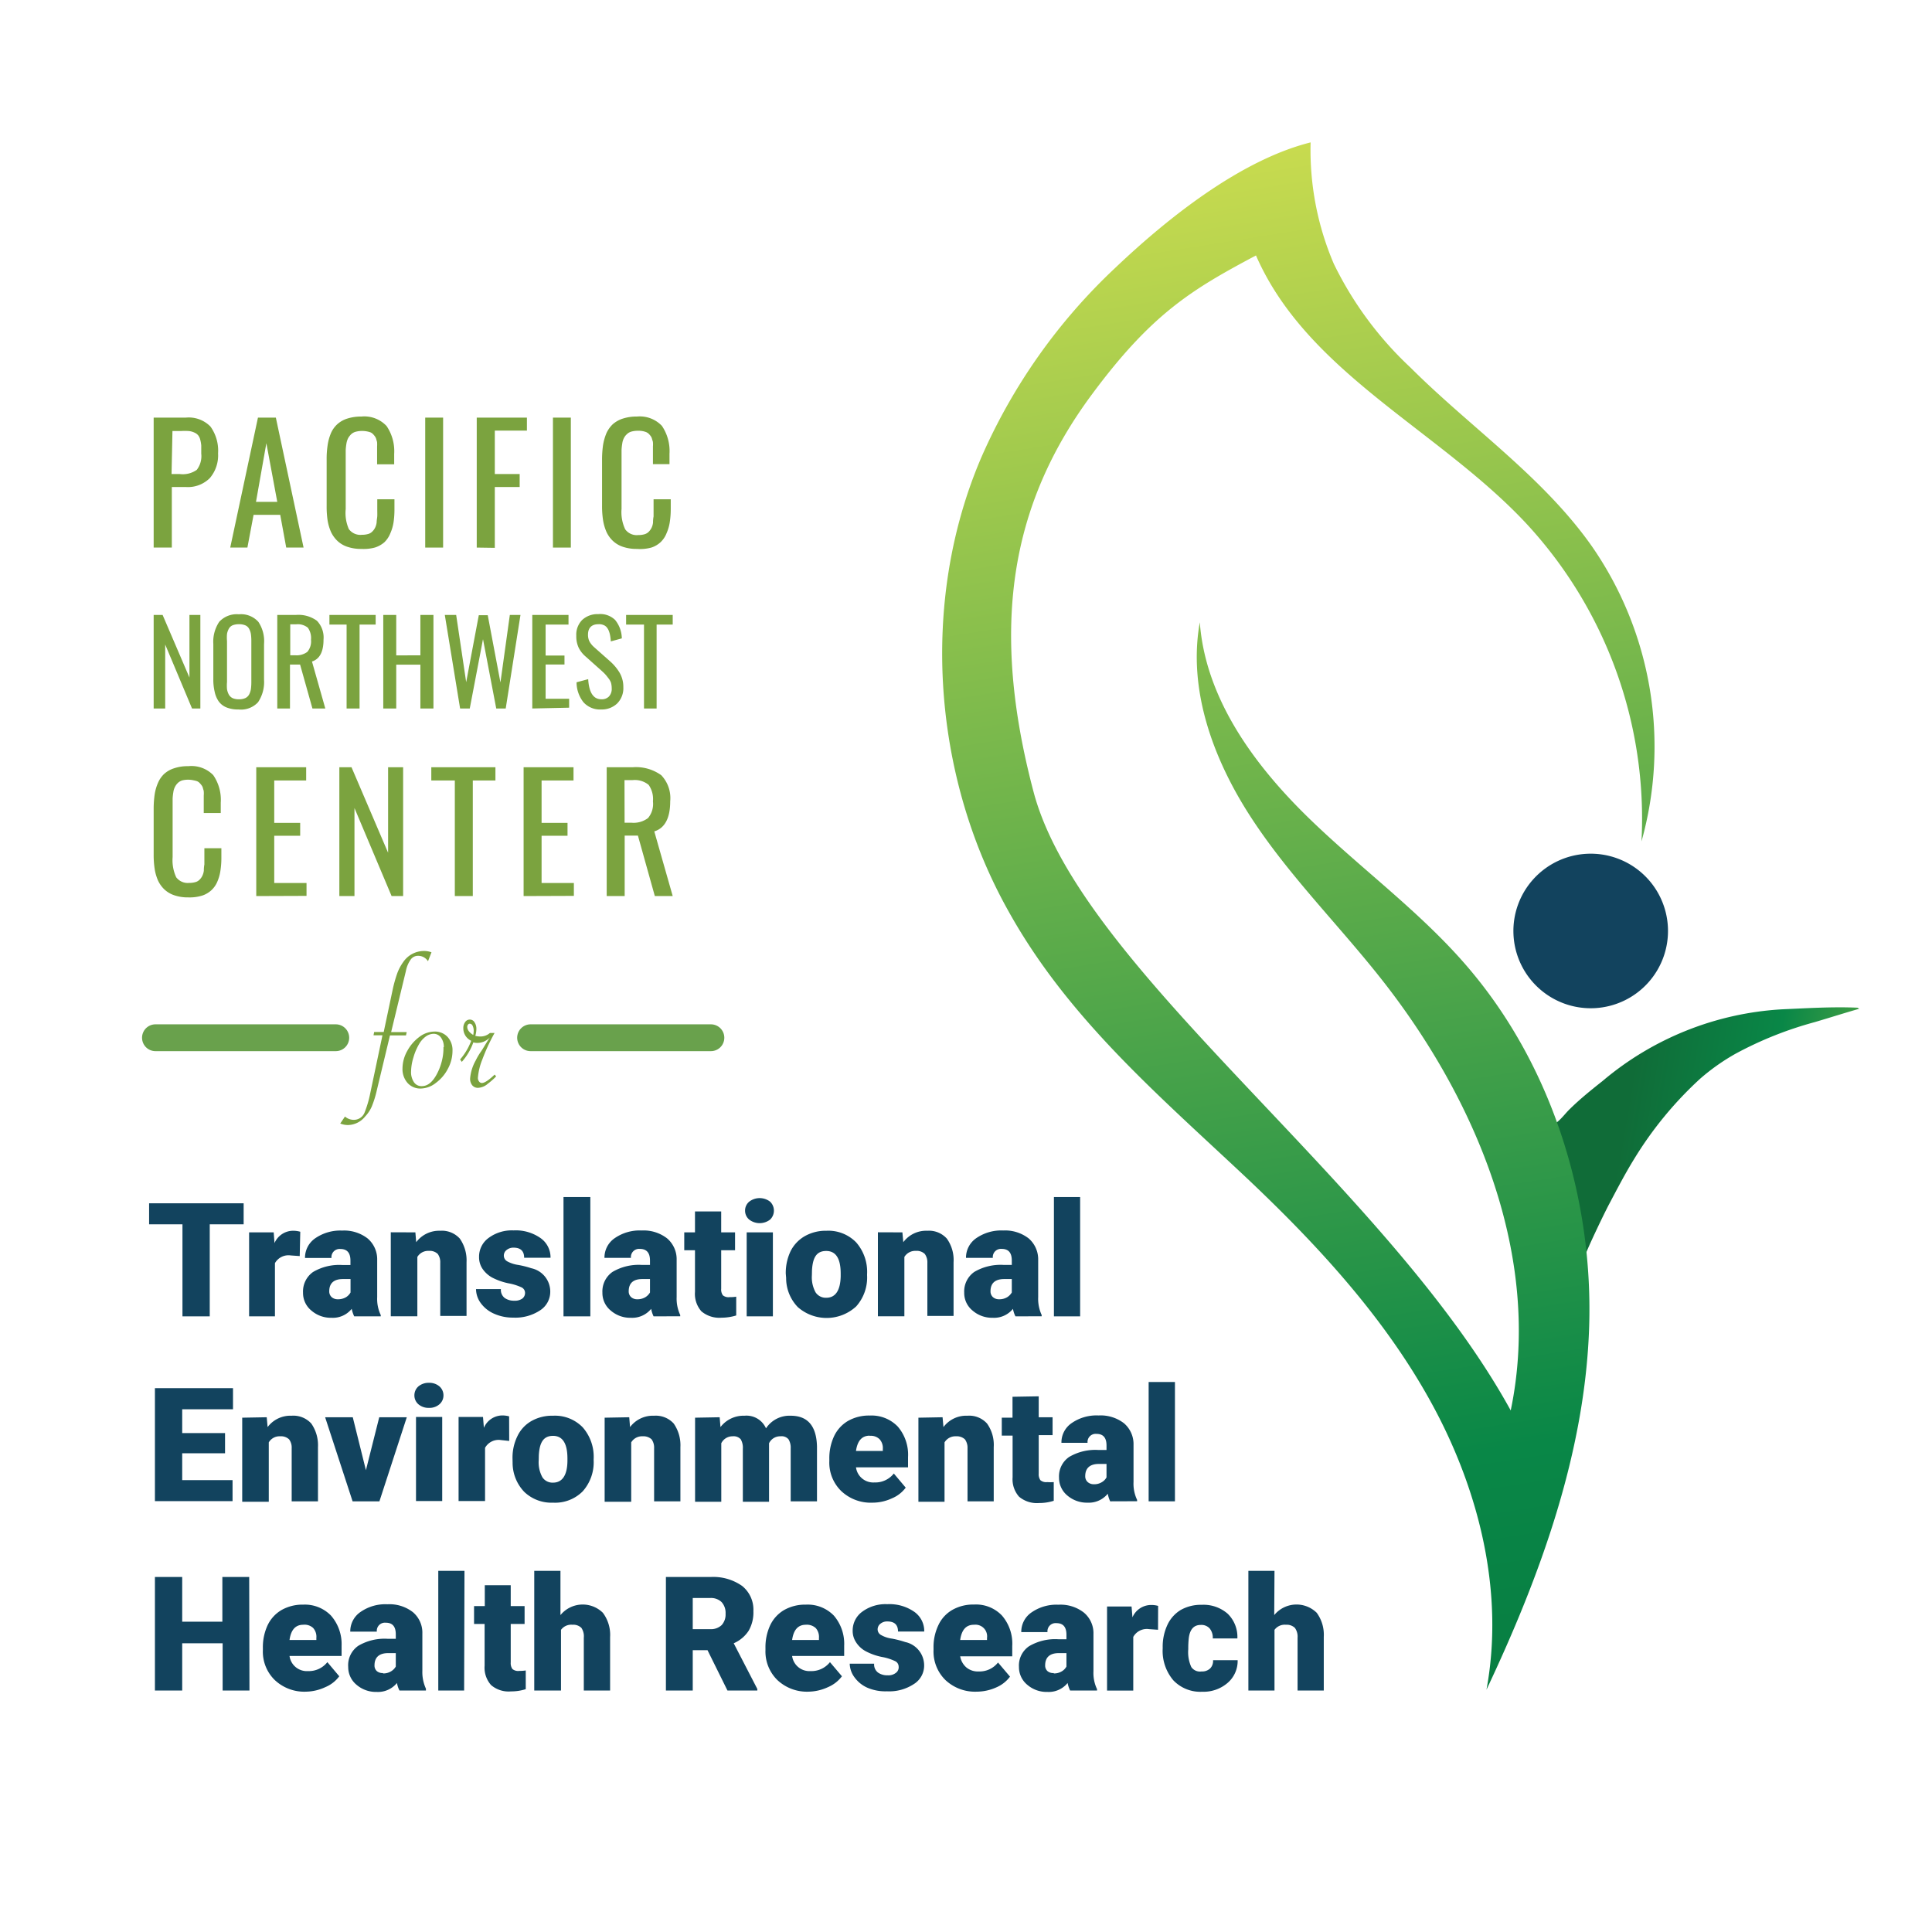 <svg id="Layer_1" data-name="Layer 1" xmlns="http://www.w3.org/2000/svg" xmlns:xlink="http://www.w3.org/1999/xlink" viewBox="0 0 216 216"><defs><style>.cls-1{fill:url(#New_Gradient_Swatch_10);}.cls-2{fill:#12435e;}.cls-3{fill:url(#linear-gradient);}.cls-4{fill:#7ba33f;}.cls-5{fill:none;stroke:#69a14c;stroke-linecap:round;stroke-miterlimit:10;stroke-width:3px;}</style><linearGradient id="New_Gradient_Swatch_10" x1="-2476.84" y1="-63.22" x2="-2442.36" y2="-63.22" gradientTransform="matrix(-0.99, -0.17, -0.17, 0.99, -2245.78, -234.84)" gradientUnits="userSpaceOnUse"><stop offset="0" stop-color="#82b941"/><stop offset="0.55" stop-color="#098747"/><stop offset="1" stop-color="#106c38"/></linearGradient><linearGradient id="linear-gradient" x1="-2894.23" y1="-667.65" x2="-3056.82" y2="-452.97" gradientTransform="matrix(-0.88, -0.47, -0.47, 0.88, -2726.8, -755.02)" gradientUnits="userSpaceOnUse"><stop offset="0" stop-color="#c8db4f"/><stop offset="0.55" stop-color="#098747"/><stop offset="1" stop-color="#025c2f"/></linearGradient></defs><title>TEHR-logo</title><path class="cls-1" d="M177.14,140.55c.39-1.1,2.2-4.87,2.77-5.94.89-1.68,1.76-3.36,2.77-5a41.33,41.33,0,0,1,7.39-9,23.51,23.51,0,0,1,4-2.82,41,41,0,0,1,8.8-3.51c1.63-.48,3.26-1,5-1.5-.15-.08-.19-.12-.23-.12-2.79-.12-5.57.06-8.35.18a34.08,34.08,0,0,0-20.1,8c-1.26,1-2.51,2-3.68,3.15-.9.86-1.75,2.42-3.17,1.66a5.37,5.37,0,0,0-1.57-.82,10,10,0,0,0,.77,3.38c1.48,4,2.6,10.36,4.85,13.94,0,.08.11.16.2.17s.22-.19.23-.33A5.76,5.76,0,0,1,177.14,140.55Z"/><path class="cls-2" d="M171.48,98.24a8.64,8.64,0,1,1,.59,12.27A8.63,8.63,0,0,1,171.48,98.24Z"/><path class="cls-3" d="M149.12,29.49a39.45,39.45,0,0,0,8.57,11.6c6.76,6.75,14.88,12.25,20.35,20.08a39.29,39.29,0,0,1,5.48,32.9,48.54,48.54,0,0,0-13-35.67c-9.77-10.38-24.4-16.77-30.1-29.84-7.13,3.79-11.65,6.48-18.39,15.6-9.13,12.35-11.33,26-6.48,44.36,5.28,20,39.35,43.69,53.35,69.17,3.57-17.1-3.83-34.88-14.71-48.54-4.77-6-10.24-11.45-14.4-17.88s-7-14.16-5.65-21.7c.62,8.46,6,15.85,12.06,21.77s13.07,10.92,18.47,17.47c9,10.88,13.45,25.41,13,39.51s-5.46,27.84-11.48,40.59c2-10.8-.77-22.11-6-31.77s-12.8-17.87-20.79-25.42c-10-9.4-20-17.89-26.64-29.83-8.56-15.23-9.93-34.81-3-50.86A64.42,64.42,0,0,1,124.63,30c5.79-5.51,14-12.1,21.9-14.08A32.25,32.25,0,0,0,149.12,29.49Z"/><path class="cls-4" d="M17.18,61.22V46.69h3.6a3.39,3.39,0,0,1,2.75,1,4.61,4.61,0,0,1,.85,3,3.91,3.91,0,0,1-.92,2.76,3.46,3.46,0,0,1-2.67,1H19.21v6.77Zm2-8.22h.92A2.72,2.72,0,0,0,22,52.53a2.52,2.52,0,0,0,.5-1.82q0-.55,0-.9a3.71,3.71,0,0,0-.12-.68,1.27,1.27,0,0,0-.24-.48,1.16,1.16,0,0,0-.41-.29,1.94,1.94,0,0,0-.63-.17,7,7,0,0,0-.88,0h-.94Z"/><path class="cls-4" d="M25.74,61.22l3.1-14.53h2l3.1,14.53H32l-.67-3.66H28.35l-.69,3.66Zm2.88-5.11H31l-1.22-6.56Z"/><path class="cls-4" d="M40.42,61.37a4.75,4.75,0,0,1-1.59-.24,3,3,0,0,1-1.12-.67,3.42,3.42,0,0,1-.71-1,5.41,5.41,0,0,1-.38-1.32,10.44,10.44,0,0,1-.1-1.55V51.41a10.16,10.16,0,0,1,.11-1.64A5.43,5.43,0,0,1,37,48.43a2.92,2.92,0,0,1,.71-1,3,3,0,0,1,1.11-.63,5.08,5.08,0,0,1,1.59-.23,3.4,3.4,0,0,1,2.81,1.06,5,5,0,0,1,.85,3.12v1.16H42.16v-1c0-.22,0-.39,0-.52s0-.28,0-.47a3.39,3.39,0,0,0,0-.44c0-.1-.06-.23-.09-.37a1.06,1.06,0,0,0-.15-.32,2.35,2.35,0,0,0-.22-.26.79.79,0,0,0-.3-.2,2.87,2.87,0,0,0-1.63-.06,1.2,1.2,0,0,0-.52.29,2,2,0,0,0-.33.43,2.09,2.09,0,0,0-.19.61,6.34,6.34,0,0,0-.08.72c0,.23,0,.52,0,.85v5.75A4.47,4.47,0,0,0,39,59.15a1.59,1.59,0,0,0,1.46.64,2.43,2.43,0,0,0,.7-.09,1,1,0,0,0,.48-.29,1.48,1.48,0,0,0,.3-.42,1.81,1.81,0,0,0,.17-.59c0-.25.06-.48.07-.69s0-.48,0-.82V55.82h1.92V56.9A9.54,9.54,0,0,1,44,58.39a4.87,4.87,0,0,1-.36,1.23,2.88,2.88,0,0,1-.66,1,3,3,0,0,1-1.05.59A4.76,4.76,0,0,1,40.42,61.37Z"/><path class="cls-4" d="M47.54,61.22V46.69h2V61.22Z"/><path class="cls-4" d="M53.3,61.22V46.69h5.61v1.45H55.32V53H58.1v1.45H55.32v6.8Z"/><path class="cls-4" d="M61.82,61.22V46.69h2V61.22Z"/><path class="cls-4" d="M71.21,61.37a4.73,4.73,0,0,1-1.58-.24,3,3,0,0,1-1.12-.67,3.25,3.25,0,0,1-.71-1,5.41,5.41,0,0,1-.38-1.32,10.36,10.36,0,0,1-.11-1.55V51.41a11.44,11.44,0,0,1,.11-1.64,5.91,5.91,0,0,1,.38-1.34,3.2,3.2,0,0,1,.71-1,3.12,3.12,0,0,1,1.12-.63,5,5,0,0,1,1.58-.23A3.41,3.41,0,0,1,74,47.61a5,5,0,0,1,.85,3.12v1.16H73v-1c0-.22,0-.39,0-.52s0-.28,0-.47a2.36,2.36,0,0,0,0-.44c0-.1-.06-.23-.1-.37a.86.86,0,0,0-.14-.32,2.35,2.35,0,0,0-.22-.26,1,1,0,0,0-.3-.2,2.34,2.34,0,0,0-.9-.15,2.73,2.73,0,0,0-.74.09,1.16,1.16,0,0,0-.51.29,1.5,1.5,0,0,0-.33.43,1.83,1.83,0,0,0-.19.61,6.34,6.34,0,0,0-.08.72c0,.23,0,.52,0,.85v5.75a4.47,4.47,0,0,0,.41,2.28,1.59,1.59,0,0,0,1.46.64,2.43,2.43,0,0,0,.7-.09,1.07,1.07,0,0,0,.48-.29,1.71,1.71,0,0,0,.3-.42,1.81,1.81,0,0,0,.17-.59q0-.37.06-.69c0-.21,0-.48,0-.82V55.82h1.92V56.9a9.54,9.54,0,0,1-.11,1.49,4.87,4.87,0,0,1-.36,1.23,2.76,2.76,0,0,1-.67,1,2.8,2.8,0,0,1-1,.59A4.72,4.72,0,0,1,71.21,61.37Z"/><path class="cls-4" d="M17.18,79.21V68.75h1l3,7v-7h1.22V79.21h-.93l-3-7.15v7.15Z"/><path class="cls-4" d="M26.66,79.32a3.42,3.42,0,0,1-1.34-.23,2,2,0,0,1-.88-.69A2.94,2.94,0,0,1,24,77.34a5.86,5.86,0,0,1-.15-1.41V72a4,4,0,0,1,.66-2.48,2.65,2.65,0,0,1,2.19-.84,2.6,2.6,0,0,1,2.19.85A3.89,3.89,0,0,1,29.52,72v4a4.05,4.05,0,0,1-.67,2.51A2.6,2.6,0,0,1,26.66,79.32ZM26,78.05a1.67,1.67,0,0,0,.71.13,1.61,1.61,0,0,0,.71-.13.93.93,0,0,0,.43-.4,1.93,1.93,0,0,0,.2-.6,5.88,5.88,0,0,0,.05-.8V71.67a5.61,5.61,0,0,0-.05-.79,1.81,1.81,0,0,0-.2-.58.86.86,0,0,0-.43-.39,1.78,1.78,0,0,0-.71-.12,1.85,1.85,0,0,0-.71.12.88.88,0,0,0-.42.39,1.81,1.81,0,0,0-.2.58,4.42,4.42,0,0,0,0,.79v4.58a4.61,4.61,0,0,0,0,.8,1.93,1.93,0,0,0,.2.6A1,1,0,0,0,26,78.05Z"/><path class="cls-4" d="M31,79.21V68.75h2.1a3.5,3.5,0,0,1,2.33.65,2.7,2.7,0,0,1,.74,2.12c0,1.35-.43,2.16-1.29,2.44l1.49,5.25H34.93L33.55,74.3H32.42v4.91Zm1.45-5.95H33a2,2,0,0,0,1.36-.38,1.81,1.81,0,0,0,.41-1.36,2,2,0,0,0-.35-1.34,1.78,1.78,0,0,0-1.32-.38h-.65Z"/><path class="cls-4" d="M38.75,79.21V69.83H36.83V68.75H42v1.08H40.2v9.38Z"/><path class="cls-4" d="M42.85,79.21V68.75H44.3v4.52H47V68.75h1.46V79.21H47v-4.9H44.3v4.9Z"/><path class="cls-4" d="M51.44,79.21,49.73,68.75H51l1.12,7.52,1.41-7.49h1l1.42,7.52L57,68.75h1.19L56.54,79.21H55.48L54,71.46l-1.48,7.75Z"/><path class="cls-4" d="M59.51,79.21V68.75h4.05v1.08H61v3.46h2.11v1H61v3.83h2.63v1Z"/><path class="cls-4" d="M67.23,79.32a2.49,2.49,0,0,1-2-.81,3.63,3.63,0,0,1-.77-2.23l1.3-.35c.09,1.5.58,2.25,1.48,2.25a1.1,1.1,0,0,0,.85-.32,1.25,1.25,0,0,0,.3-.91,2.39,2.39,0,0,0-.08-.62A1.74,1.74,0,0,0,68,75.8c-.12-.16-.23-.3-.34-.42s-.26-.26-.46-.44l-1.75-1.56a3.06,3.06,0,0,1-.77-1,3,3,0,0,1-.25-1.3,2.33,2.33,0,0,1,.66-1.77,2.51,2.51,0,0,1,1.8-.65,2.38,2.38,0,0,1,1.88.65,3.34,3.34,0,0,1,.75,2.06l-1.23.34a4.9,4.9,0,0,0-.07-.61,2.6,2.6,0,0,0-.14-.53,1.41,1.41,0,0,0-.25-.44.89.89,0,0,0-.38-.26,1.25,1.25,0,0,0-.56-.08c-.77,0-1.15.44-1.15,1.15a1.65,1.65,0,0,0,.16.77,2.4,2.4,0,0,0,.53.65l1.76,1.56a5.37,5.37,0,0,1,1.1,1.32,3.17,3.17,0,0,1,.4,1.6A2.42,2.42,0,0,1,69,78.65,2.49,2.49,0,0,1,67.23,79.32Z"/><path class="cls-4" d="M72,79.21V69.83H70V68.75h5.21v1.08H73.41v9.38Z"/><path class="cls-4" d="M21.05,100.33a4.67,4.67,0,0,1-1.57-.24,3,3,0,0,1-1.11-.66,3.3,3.3,0,0,1-.71-1,5.24,5.24,0,0,1-.37-1.3,10.22,10.22,0,0,1-.11-1.54V90.46a11.3,11.3,0,0,1,.11-1.63,5.16,5.16,0,0,1,.38-1.32,3,3,0,0,1,.7-1,3,3,0,0,1,1.11-.62,4.68,4.68,0,0,1,1.57-.23,3.4,3.4,0,0,1,2.79,1,4.86,4.86,0,0,1,.84,3.09v1.15h-1.9v-1c0-.22,0-.39,0-.51s0-.28,0-.47a2.24,2.24,0,0,0,0-.43c0-.11-.06-.23-.09-.37a.87.87,0,0,0-.15-.32,2.35,2.35,0,0,0-.22-.26.84.84,0,0,0-.29-.2,2.74,2.74,0,0,0-.39-.1,2.79,2.79,0,0,0-1.23,0,1.26,1.26,0,0,0-.52.29,1.66,1.66,0,0,0-.32.43,1.84,1.84,0,0,0-.19.6,6.34,6.34,0,0,0-.08.72c0,.22,0,.51,0,.84v5.7a4.53,4.53,0,0,0,.4,2.26,1.61,1.61,0,0,0,1.45.63,2.43,2.43,0,0,0,.7-.09,1,1,0,0,0,.47-.28,1.48,1.48,0,0,0,.3-.42,1.82,1.82,0,0,0,.17-.58q0-.37.06-.69c0-.21,0-.48,0-.81V94.83h1.9V95.9a9.18,9.18,0,0,1-.11,1.47,4.79,4.79,0,0,1-.35,1.22,2.74,2.74,0,0,1-.66.94,2.83,2.83,0,0,1-1,.59A4.74,4.74,0,0,1,21.05,100.33Z"/><path class="cls-4" d="M28.65,100.18V85.78h5.58v1.48H30.66V92h2.9v1.44h-2.9v5.28h3.61v1.44Z"/><path class="cls-4" d="M37.94,100.18V85.78H39.3l4.09,9.56V85.78h1.68v14.4H43.78l-4.15-9.84v9.84Z"/><path class="cls-4" d="M50.85,100.18V87.26H48.22V85.78h7.17v1.48H52.86v12.92Z"/><path class="cls-4" d="M58.54,100.18V85.78h5.58v1.48H60.55V92h2.9v1.44h-2.9v5.28h3.61v1.44Z"/><path class="cls-4" d="M67.83,100.18V85.78h2.89a4.83,4.83,0,0,1,3.21.89,3.71,3.71,0,0,1,1,2.92c0,1.85-.59,3-1.78,3.36l2.06,7.23h-2l-1.89-6.76H69.84v6.76Zm2-8.2h.75a2.68,2.68,0,0,0,1.87-.52A2.46,2.46,0,0,0,73,89.59a2.75,2.75,0,0,0-.48-1.84,2.44,2.44,0,0,0-1.82-.53h-.88Z"/><path class="cls-2" d="M27.24,136.88H23.45v10.29H20.4V136.88H16.67v-2.35H27.24Z"/><path class="cls-2" d="M33.51,140.43l-1-.07a1.74,1.74,0,0,0-1.77.86v5.95H27.85v-9.39H30.6l.09,1.2a2.27,2.27,0,0,1,2.06-1.38,2.91,2.91,0,0,1,.82.11Z"/><path class="cls-2" d="M39.6,147.17a3.87,3.87,0,0,1-.28-.84,2.7,2.7,0,0,1-2.25,1,3.32,3.32,0,0,1-2.26-.81,2.53,2.53,0,0,1-.93-2A2.66,2.66,0,0,1,35,142.21a5.74,5.74,0,0,1,3.28-.78h.9v-.49c0-.87-.37-1.3-1.12-1.3a.91.91,0,0,0-1,1H34.1a2.64,2.64,0,0,1,1.16-2.21,4.94,4.94,0,0,1,3-.85,4.29,4.29,0,0,1,2.84.88,3.06,3.06,0,0,1,1.07,2.41v4.16a4.19,4.19,0,0,0,.4,2v.14Zm-1.83-1.91a1.71,1.71,0,0,0,.91-.23,1.42,1.42,0,0,0,.51-.53V143h-.85c-1,0-1.53.45-1.53,1.37a.86.86,0,0,0,.27.65A1,1,0,0,0,37.77,145.26Z"/><path class="cls-2" d="M46.44,137.78l.09,1.1a3.21,3.21,0,0,1,2.69-1.28,2.7,2.7,0,0,1,2.19.88,4.24,4.24,0,0,1,.75,2.64v6H49.22v-5.93a1.58,1.58,0,0,0-.28-1,1.3,1.3,0,0,0-1-.34,1.4,1.4,0,0,0-1.28.68v6.63H43.69v-9.39Z"/><path class="cls-2" d="M58.7,144.53a.68.68,0,0,0-.39-.6,6,6,0,0,0-1.49-.46,7.06,7.06,0,0,1-1.8-.64,3.13,3.13,0,0,1-1.09-1,2.3,2.3,0,0,1-.37-1.3,2.58,2.58,0,0,1,1.07-2.13,4.37,4.37,0,0,1,2.79-.84,4.82,4.82,0,0,1,3,.85,2.63,2.63,0,0,1,1.13,2.21H58.6c0-.75-.39-1.13-1.19-1.13a1.19,1.19,0,0,0-.77.26.78.78,0,0,0-.31.64.73.73,0,0,0,.38.63,3.59,3.59,0,0,0,1.22.4,10.47,10.47,0,0,1,1.47.37,2.67,2.67,0,0,1,2.12,2.62,2.47,2.47,0,0,1-1.14,2.09,5,5,0,0,1-3,.81,5.1,5.1,0,0,1-2.15-.44,3.65,3.65,0,0,1-1.48-1.18,2.7,2.7,0,0,1-.53-1.57H56a1.15,1.15,0,0,0,.43,1,1.8,1.8,0,0,0,1.07.3,1.42,1.42,0,0,0,.9-.24A.79.79,0,0,0,58.7,144.53Z"/><path class="cls-2" d="M66,147.17H63V133.83H66Z"/><path class="cls-2" d="M73.07,147.17a3.45,3.45,0,0,1-.27-.84,2.73,2.73,0,0,1-2.26,1,3.32,3.32,0,0,1-2.26-.81,2.53,2.53,0,0,1-.93-2,2.66,2.66,0,0,1,1.13-2.32,5.76,5.76,0,0,1,3.28-.78h.91v-.49c0-.87-.38-1.3-1.13-1.3a.91.91,0,0,0-1,1H67.58a2.62,2.62,0,0,1,1.16-2.21,4.89,4.89,0,0,1,3-.85,4.29,4.29,0,0,1,2.84.88,3.06,3.06,0,0,1,1.07,2.41v4.16a4.32,4.32,0,0,0,.4,2v.14Zm-1.83-1.91a1.68,1.68,0,0,0,.91-.23,1.54,1.54,0,0,0,.52-.53V143h-.86c-1,0-1.52.45-1.52,1.37a.86.86,0,0,0,.27.65A1,1,0,0,0,71.24,145.26Z"/><path class="cls-2" d="M80.63,135.44v2.34h1.55v2H80.63v4.3a1.1,1.1,0,0,0,.19.74,1,1,0,0,0,.76.2,3.85,3.85,0,0,0,.73-.05v2.1a5.68,5.68,0,0,1-1.65.25,3.1,3.1,0,0,1-2.24-.71,2.94,2.94,0,0,1-.72-2.17v-4.66H76.5v-2h1.2v-2.34Z"/><path class="cls-2" d="M83.3,135.35a1.29,1.29,0,0,1,.46-1,1.91,1.91,0,0,1,2.34,0,1.39,1.39,0,0,1,0,2,1.91,1.91,0,0,1-2.34,0A1.3,1.3,0,0,1,83.3,135.35Zm3.11,11.82H83.48v-9.39h2.93Z"/><path class="cls-2" d="M87.85,142.39a5.64,5.64,0,0,1,.54-2.51A4,4,0,0,1,90,138.19a4.74,4.74,0,0,1,2.4-.59,4.33,4.33,0,0,1,3.33,1.31,5,5,0,0,1,1.21,3.56v.1a4.84,4.84,0,0,1-1.22,3.49,4.88,4.88,0,0,1-6.52.08,4.67,4.67,0,0,1-1.31-3.26Zm2.92.18a3.5,3.5,0,0,0,.41,1.91,1.36,1.36,0,0,0,1.21.61c1,0,1.57-.8,1.6-2.41v-.29c0-1.69-.54-2.53-1.62-2.53s-1.51.73-1.59,2.18Z"/><path class="cls-2" d="M100.89,137.78l.1,1.1a3.18,3.18,0,0,1,2.68-1.28,2.68,2.68,0,0,1,2.19.88,4.11,4.11,0,0,1,.75,2.64v6h-2.93v-5.93a1.57,1.57,0,0,0-.29-1,1.3,1.3,0,0,0-1-.34,1.41,1.41,0,0,0-1.28.68v6.63H98.15v-9.39Z"/><path class="cls-2" d="M113.53,147.17a3,3,0,0,1-.28-.84,2.72,2.72,0,0,1-2.26,1,3.33,3.33,0,0,1-2.26-.81,2.53,2.53,0,0,1-.93-2,2.66,2.66,0,0,1,1.13-2.32,5.79,5.79,0,0,1,3.29-.78h.9v-.49c0-.87-.37-1.3-1.12-1.3a.91.91,0,0,0-1,1H108a2.64,2.64,0,0,1,1.16-2.21,4.92,4.92,0,0,1,3-.85,4.31,4.31,0,0,1,2.84.88,3.09,3.09,0,0,1,1.07,2.41v4.16a4.33,4.33,0,0,0,.39,2v.14Zm-1.83-1.91a1.67,1.67,0,0,0,.9-.23,1.54,1.54,0,0,0,.52-.53V143h-.85c-1,0-1.53.45-1.53,1.37a.86.86,0,0,0,.27.65A1,1,0,0,0,111.7,145.26Z"/><path class="cls-2" d="M120.76,147.17h-2.93V133.83h2.93Z"/><path class="cls-2" d="M25.16,162.48H20.37v3H26v2.35H17.32V155.2h8.73v2.36H20.37v2.66h4.79Z"/><path class="cls-2" d="M29.82,158.45l.1,1.1a3.18,3.18,0,0,1,2.68-1.27,2.71,2.71,0,0,1,2.2.87,4.24,4.24,0,0,1,.75,2.64v6.06H32.61v-5.93a1.53,1.53,0,0,0-.29-1,1.32,1.32,0,0,0-1-.34,1.39,1.39,0,0,0-1.27.68v6.64H27.08v-9.4Z"/><path class="cls-2" d="M40.91,164.37l1.49-5.92h3.08l-3.06,9.4h-3l-3.07-9.4h3.09Z"/><path class="cls-2" d="M46.33,156a1.32,1.32,0,0,1,.45-1,1.77,1.77,0,0,1,1.18-.4,1.73,1.73,0,0,1,1.17.4,1.32,1.32,0,0,1,.45,1,1.3,1.3,0,0,1-.45,1,1.68,1.68,0,0,1-1.17.4,1.72,1.72,0,0,1-1.18-.4A1.3,1.3,0,0,1,46.33,156Zm3.11,11.82H46.51v-9.4h2.93Z"/><path class="cls-2" d="M56.93,161.1,56,161a1.73,1.73,0,0,0-1.77.87v5.95H51.27v-9.4H54l.1,1.21a2.25,2.25,0,0,1,2-1.38,2.83,2.83,0,0,1,.82.1Z"/><path class="cls-2" d="M57.3,163.06a5.44,5.44,0,0,1,.55-2.5,3.84,3.84,0,0,1,1.57-1.69,4.68,4.68,0,0,1,2.41-.59,4.32,4.32,0,0,1,3.32,1.3,5,5,0,0,1,1.22,3.56v.1a4.88,4.88,0,0,1-1.22,3.49A4.34,4.34,0,0,1,61.84,168a4.39,4.39,0,0,1-3.22-1.2,4.69,4.69,0,0,1-1.31-3.26Zm2.93.18a3.47,3.47,0,0,0,.41,1.92,1.35,1.35,0,0,0,1.2.6c1,0,1.58-.8,1.6-2.4v-.3c0-1.68-.54-2.53-1.61-2.53s-1.51.73-1.59,2.18Z"/><path class="cls-2" d="M70.35,158.45l.09,1.1a3.19,3.19,0,0,1,2.69-1.27,2.71,2.71,0,0,1,2.19.87,4.24,4.24,0,0,1,.75,2.64v6.06H73.13v-5.93a1.59,1.59,0,0,0-.28-1,1.34,1.34,0,0,0-1-.34,1.4,1.4,0,0,0-1.28.68v6.64H67.6v-9.4Z"/><path class="cls-2" d="M80.46,158.45l.09,1.1a3.24,3.24,0,0,1,2.69-1.27,2.38,2.38,0,0,1,2.4,1.41,3.14,3.14,0,0,1,2.76-1.41q2.86,0,2.94,3.45v6.12H88.4v-5.93a1.79,1.79,0,0,0-.24-1,1,1,0,0,0-.89-.34,1.37,1.37,0,0,0-1.29.78v6.54H83.05v-5.92a1.89,1.89,0,0,0-.23-1.06,1.05,1.05,0,0,0-.9-.34,1.39,1.39,0,0,0-1.28.78v6.54H77.71v-9.4Z"/><path class="cls-2" d="M97.56,168a4.81,4.81,0,0,1-3.5-1.29,4.43,4.43,0,0,1-1.34-3.36v-.24a5.82,5.82,0,0,1,.53-2.54,3.92,3.92,0,0,1,1.56-1.71,4.73,4.73,0,0,1,2.43-.6,4.07,4.07,0,0,1,3.13,1.23,4.83,4.83,0,0,1,1.15,3.42v1.14H95.7a1.95,1.95,0,0,0,2.06,1.69,2.63,2.63,0,0,0,2.17-1l1.33,1.58a3.66,3.66,0,0,1-1.55,1.2A5.14,5.14,0,0,1,97.56,168Zm-.33-7.49q-1.29,0-1.53,1.71h3V162a1.46,1.46,0,0,0-.36-1.09A1.38,1.38,0,0,0,97.23,160.53Z"/><path class="cls-2" d="M105.38,158.45l.1,1.1a3.17,3.17,0,0,1,2.68-1.27,2.68,2.68,0,0,1,2.19.87,4.11,4.11,0,0,1,.75,2.64v6.06h-2.93v-5.93a1.59,1.59,0,0,0-.29-1,1.34,1.34,0,0,0-1-.34,1.41,1.41,0,0,0-1.28.68v6.64h-2.92v-9.4Z"/><path class="cls-2" d="M116.13,156.11v2.34h1.55v2h-1.55v4.3a1.15,1.15,0,0,0,.19.74,1,1,0,0,0,.76.21,4.91,4.91,0,0,0,.73,0v2.09a5.37,5.37,0,0,1-1.65.25,3.08,3.08,0,0,1-2.23-.71,2.93,2.93,0,0,1-.72-2.16v-4.67H112v-2h1.2v-2.34Z"/><path class="cls-2" d="M124.12,167.85a3.4,3.4,0,0,1-.27-.85,2.73,2.73,0,0,1-2.26,1,3.36,3.36,0,0,1-2.26-.8,2.56,2.56,0,0,1-.93-2,2.63,2.63,0,0,1,1.13-2.31,5.76,5.76,0,0,1,3.28-.78h.9v-.5c0-.87-.37-1.3-1.12-1.3a.91.91,0,0,0-1,1h-2.92a2.61,2.61,0,0,1,1.15-2.21,4.87,4.87,0,0,1,3-.85,4.28,4.28,0,0,1,2.84.87,3.06,3.06,0,0,1,1.07,2.41v4.16a4.19,4.19,0,0,0,.4,2v.15Zm-1.83-1.91a1.6,1.6,0,0,0,.91-.24,1.35,1.35,0,0,0,.51-.53v-1.5h-.85c-1,0-1.53.46-1.53,1.37a.85.85,0,0,0,.27.65A1,1,0,0,0,122.29,165.94Z"/><path class="cls-2" d="M131.36,167.85h-2.94V154.51h2.94Z"/><path class="cls-2" d="M27.89,189h-3v-5.28H20.37V189H17.32V176.31h3.05v5h4.49v-5h3Z"/><path class="cls-2" d="M34.23,189.13a4.81,4.81,0,0,1-3.5-1.29,4.42,4.42,0,0,1-1.34-3.35v-.25a5.82,5.82,0,0,1,.53-2.54A3.92,3.92,0,0,1,31.48,180a4.76,4.76,0,0,1,2.43-.6A4.07,4.07,0,0,1,37,180.62,4.84,4.84,0,0,1,38.19,184v1.14H32.37a1.95,1.95,0,0,0,2.06,1.69,2.63,2.63,0,0,0,2.17-1l1.33,1.58a3.68,3.68,0,0,1-1.55,1.21A5.3,5.3,0,0,1,34.23,189.13Zm-.33-7.48c-.86,0-1.37.56-1.53,1.7h3v-.23A1.46,1.46,0,0,0,35,182,1.41,1.41,0,0,0,33.9,181.65Z"/><path class="cls-2" d="M44.66,189a3,3,0,0,1-.28-.84,2.74,2.74,0,0,1-2.26,1,3.33,3.33,0,0,1-2.26-.8,2.56,2.56,0,0,1-.93-2A2.63,2.63,0,0,1,40.06,184a5.79,5.79,0,0,1,3.29-.78h.9v-.5c0-.87-.37-1.3-1.12-1.3a.91.91,0,0,0-1,1H39.16a2.62,2.62,0,0,1,1.16-2.21,4.85,4.85,0,0,1,3-.85,4.27,4.27,0,0,1,2.84.88,3,3,0,0,1,1.06,2.4v4.16a4.45,4.45,0,0,0,.4,2V189Zm-1.84-1.91a1.6,1.6,0,0,0,.91-.24,1.46,1.46,0,0,0,.52-.53v-1.5H43.4c-1,0-1.53.46-1.53,1.37a.83.83,0,0,0,.27.65A1,1,0,0,0,42.82,187.05Z"/><path class="cls-2" d="M51.89,189H49V175.62h2.93Z"/><path class="cls-2" d="M57.1,177.23v2.33h1.55v2H57.1v4.3a1.14,1.14,0,0,0,.19.74,1,1,0,0,0,.76.21,4.91,4.91,0,0,0,.73-.05v2.09a5.37,5.37,0,0,1-1.65.25,3,3,0,0,1-2.23-.71,2.92,2.92,0,0,1-.72-2.16v-4.67H53v-2h1.2v-2.33Z"/><path class="cls-2" d="M62.66,180.57a3.21,3.21,0,0,1,4.74-.26,4.11,4.11,0,0,1,.81,2.72V189H65.27V183.1A1.66,1.66,0,0,0,65,182a1.28,1.28,0,0,0-1-.35,1.41,1.41,0,0,0-1.28.57V189H59.73V175.62h2.93Z"/><path class="cls-2" d="M79.1,184.49H77.45V189h-3V176.31h5a5.6,5.6,0,0,1,3.52,1,3.4,3.4,0,0,1,1.26,2.82,4.09,4.09,0,0,1-.53,2.19,3.79,3.79,0,0,1-1.67,1.4l2.64,5.11V189H81.33Zm-1.65-2.35h1.93a1.73,1.73,0,0,0,1.31-.46,1.76,1.76,0,0,0,.43-1.27,1.79,1.79,0,0,0-.44-1.29,1.7,1.7,0,0,0-1.3-.46H77.45Z"/><path class="cls-2" d="M90.42,189.13a4.83,4.83,0,0,1-3.5-1.29,4.46,4.46,0,0,1-1.34-3.35v-.25a5.82,5.82,0,0,1,.53-2.54A3.92,3.92,0,0,1,87.67,180a4.76,4.76,0,0,1,2.43-.6,4.07,4.07,0,0,1,3.13,1.23A4.84,4.84,0,0,1,94.38,184v1.14H88.56a1.95,1.95,0,0,0,2.06,1.69,2.63,2.63,0,0,0,2.17-1l1.34,1.58a3.81,3.81,0,0,1-1.55,1.21A5.38,5.38,0,0,1,90.42,189.13Zm-.33-7.48c-.86,0-1.37.56-1.53,1.7h3v-.23a1.49,1.49,0,0,0-.35-1.09A1.46,1.46,0,0,0,90.09,181.65Z"/><path class="cls-2" d="M100.47,186.32a.68.68,0,0,0-.39-.6,5.8,5.8,0,0,0-1.48-.47,6.56,6.56,0,0,1-1.81-.64,2.91,2.91,0,0,1-1.08-1,2.28,2.28,0,0,1-.38-1.29,2.59,2.59,0,0,1,1.07-2.13,4.38,4.38,0,0,1,2.8-.84,4.85,4.85,0,0,1,3,.84,2.62,2.62,0,0,1,1.13,2.22h-2.93c0-.76-.4-1.13-1.19-1.13a1.15,1.15,0,0,0-.77.25.8.8,0,0,0-.32.64.72.72,0,0,0,.39.63,3.32,3.32,0,0,0,1.22.4,11.16,11.16,0,0,1,1.47.38,2.67,2.67,0,0,1,2.12,2.61,2.43,2.43,0,0,1-1.15,2.09,5,5,0,0,1-3,.81A5.11,5.11,0,0,1,97,188.7a3.55,3.55,0,0,1-1.47-1.18A2.65,2.65,0,0,1,95,186h2.73a1.13,1.13,0,0,0,.44,1,1.78,1.78,0,0,0,1.07.3,1.33,1.33,0,0,0,.89-.25A.77.77,0,0,0,100.47,186.32Z"/><path class="cls-2" d="M109.21,189.13a4.83,4.83,0,0,1-3.5-1.29,4.46,4.46,0,0,1-1.34-3.35v-.25a5.68,5.68,0,0,1,.54-2.54,3.81,3.81,0,0,1,1.56-1.71,4.71,4.71,0,0,1,2.43-.6,4,4,0,0,1,3.12,1.23,4.8,4.8,0,0,1,1.15,3.42v1.14h-5.82a2.09,2.09,0,0,0,.69,1.24,2,2,0,0,0,1.37.45,2.62,2.62,0,0,0,2.17-1l1.34,1.58a3.74,3.74,0,0,1-1.55,1.21A5.38,5.38,0,0,1,109.21,189.13Zm-.33-7.48c-.86,0-1.37.56-1.53,1.7h3v-.23a1.3,1.3,0,0,0-1.43-1.47Z"/><path class="cls-2" d="M119.64,189a3.39,3.39,0,0,1-.28-.84,2.72,2.72,0,0,1-2.25,1,3.31,3.31,0,0,1-2.26-.8,2.56,2.56,0,0,1-.93-2,2.61,2.61,0,0,1,1.13-2.31,5.74,5.74,0,0,1,3.28-.78h.9v-.5c0-.87-.37-1.3-1.12-1.3a.91.91,0,0,0-1,1h-2.93a2.62,2.62,0,0,1,1.16-2.21,4.87,4.87,0,0,1,3-.85,4.23,4.23,0,0,1,2.84.88,3,3,0,0,1,1.07,2.4v4.16a4.19,4.19,0,0,0,.4,2V189Zm-1.83-1.91a1.62,1.62,0,0,0,.91-.24,1.35,1.35,0,0,0,.51-.53v-1.5h-.85c-1,0-1.53.46-1.53,1.37a.83.83,0,0,0,.27.65A1,1,0,0,0,117.81,187.05Z"/><path class="cls-2" d="M129.47,182.21l-1-.07a1.73,1.73,0,0,0-1.77.87v6h-2.93v-9.4h2.74l.1,1.21a2.27,2.27,0,0,1,2.06-1.38,2.8,2.8,0,0,1,.81.1Z"/><path class="cls-2" d="M134.34,186.87a1.29,1.29,0,0,0,.95-.33,1.18,1.18,0,0,0,.33-.93h2.75a3.23,3.23,0,0,1-1.11,2.53,4.12,4.12,0,0,1-2.85,1,4.17,4.17,0,0,1-3.23-1.28,5.07,5.07,0,0,1-1.19-3.56v-.13a5.75,5.75,0,0,1,.53-2.51A3.85,3.85,0,0,1,132,180a4.58,4.58,0,0,1,2.35-.58,4.1,4.1,0,0,1,2.91,1,3.62,3.62,0,0,1,1.08,2.76h-2.75a1.63,1.63,0,0,0-.35-1.12,1.24,1.24,0,0,0-1-.39c-.76,0-1.2.48-1.33,1.45a10.24,10.24,0,0,0-.06,1.26,4,4,0,0,0,.34,2A1.18,1.18,0,0,0,134.34,186.87Z"/><path class="cls-2" d="M142.46,180.57a3.22,3.22,0,0,1,4.75-.26A4.16,4.16,0,0,1,148,183V189h-2.93V183.1a1.66,1.66,0,0,0-.3-1.1,1.31,1.31,0,0,0-1-.35,1.42,1.42,0,0,0-1.28.57V189h-2.92V175.62h2.92Z"/><path class="cls-4" d="M42.76,115.75h-1l.07-.37h1.07l1-4.73a14.94,14.94,0,0,1,.53-1.88,5.32,5.32,0,0,1,.65-1.21,2.81,2.81,0,0,1,2.31-1.24,2.34,2.34,0,0,1,.85.15l-.39,1a1.29,1.29,0,0,0-1.1-.61,1,1,0,0,0-.82.4,3.27,3.27,0,0,0-.55,1.3l-1.65,6.83h1.74l-.08.37H43.6l-1.47,6.13a11.3,11.3,0,0,1-.57,1.83,3.93,3.93,0,0,1-.75,1.12,2.51,2.51,0,0,1-1.89.94,2.23,2.23,0,0,1-.88-.17l.53-.78a1.5,1.5,0,0,0,1,.37,1.29,1.29,0,0,0,1.2-.84,12.14,12.14,0,0,0,.61-2.07Z"/><path class="cls-4" d="M45,119.44a4.05,4.05,0,0,1,.53-1.94,4.79,4.79,0,0,1,1.35-1.57,2.86,2.86,0,0,1,1.69-.6,1.92,1.92,0,0,1,1.47.6,2.18,2.18,0,0,1,.55,1.55,4.22,4.22,0,0,1-.51,2,4.55,4.55,0,0,1-1.35,1.59,2.8,2.8,0,0,1-1.69.63,1.9,1.9,0,0,1-1.48-.63A2.34,2.34,0,0,1,45,119.44Zm4.62-2.37a1.74,1.74,0,0,0-.32-1.07,1,1,0,0,0-.81-.42,1.54,1.54,0,0,0-.87.29,2.77,2.77,0,0,0-.76.85,6.53,6.53,0,0,0-.64,1.51,5.56,5.56,0,0,0-.26,1.53,2,2,0,0,0,.32,1.23,1,1,0,0,0,.89.44c.63,0,1.18-.44,1.65-1.31a6.24,6.24,0,0,0,.58-1.5A5.91,5.91,0,0,0,49.58,117.07Z"/><path class="cls-4" d="M51.44,118.45a6.83,6.83,0,0,0,1.24-2.09,1.53,1.53,0,0,1-.88-1.4,1.12,1.12,0,0,1,.21-.7.62.62,0,0,1,.52-.27.6.6,0,0,1,.52.3,1.3,1.3,0,0,1,.21.77,2.77,2.77,0,0,1-.12.75,2.09,2.09,0,0,0,.53.07,1.59,1.59,0,0,0,1.1-.39h.52l-.08.15a21.49,21.49,0,0,0-1.28,2.8,6.86,6.86,0,0,0-.5,2.06.63.63,0,0,0,.13.41.4.4,0,0,0,.31.17c.3,0,.77-.31,1.43-.94l.17.2a7.36,7.36,0,0,1-.94.83,1.78,1.78,0,0,1-1.07.45.81.81,0,0,1-.66-.28,1.15,1.15,0,0,1-.24-.77,4.92,4.92,0,0,1,.62-2c.15-.31.35-.66.59-1s.53-.87.89-1.42l.11-.15a2.36,2.36,0,0,1-.69.46,2,2,0,0,1-.75.14,1.56,1.56,0,0,1-.41-.06,6.63,6.63,0,0,1-1.29,2.18Zm1.47-2.74a2.92,2.92,0,0,0,.05-.45,1.24,1.24,0,0,0-.13-.6.36.36,0,0,0-.32-.21.21.21,0,0,0-.18.1.37.37,0,0,0-.09.25C52.24,115.14,52.47,115.44,52.91,115.71Z"/><line class="cls-5" x1="17.38" y1="116.02" x2="37.54" y2="116.02"/><line class="cls-5" x1="59.32" y1="116.02" x2="79.48" y2="116.02"/></svg>